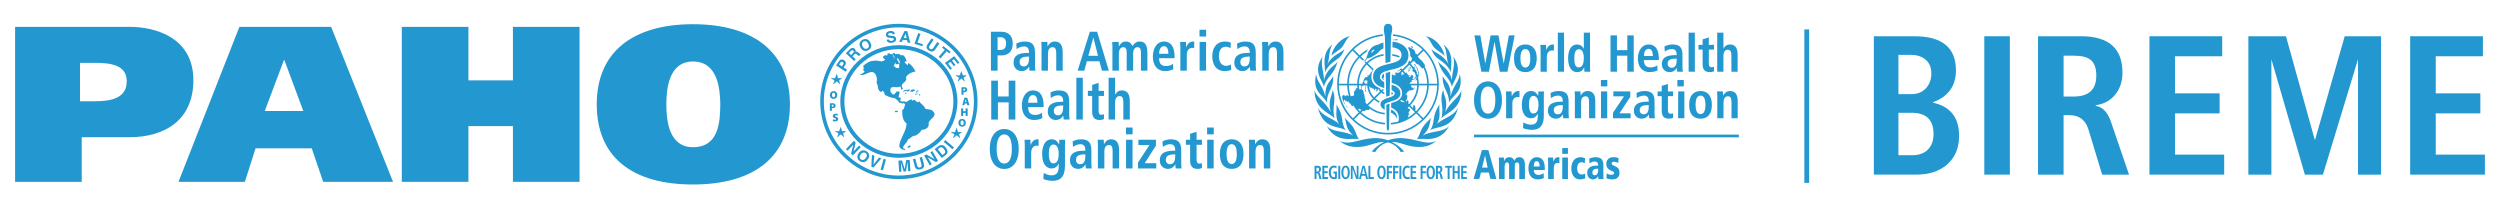 <?xml version="1.0" encoding="utf-8"?>
<!-- Generator: Adobe Illustrator 14.0.0, SVG Export Plug-In . SVG Version: 6.00 Build 43363)  -->
<!DOCTYPE svg PUBLIC "-//W3C//DTD SVG 1.1//EN" "http://www.w3.org/Graphics/SVG/1.1/DTD/svg11.dtd">
<svg version="1.1" id="Camada_1" xmlns="http://www.w3.org/2000/svg" xmlns:xlink="http://www.w3.org/1999/xlink" x="0px" y="0px"
	 width="540px" height="45px" viewBox="0 0 540 45" enable-background="new 0 0 540 45" xml:space="preserve">
<g>
	<g>
		<path fill="#2398D0" d="M404.752,37.72V7.829h8.738c5.994,0,8.994,2.455,8.994,7.367c0,3.368-1.658,5.667-4.971,6.893v0.086
			c3.77,0.829,5.654,3.211,5.654,7.151c0,2.685-0.9,4.784-2.697,6.297c-1.658,1.398-3.857,2.097-6.598,2.097H404.752z
			 M410.064,11.855v8.479h2.824c1.285,0,2.32-0.422,3.105-1.262c0.785-0.843,1.176-1.906,1.176-3.191s-0.404-2.277-1.219-2.977
			c-0.813-0.699-1.877-1.049-3.191-1.049H410.064z M410.064,24.359v9.166h3.021c1.418,0,2.533-0.407,3.342-1.22
			c0.811-0.815,1.215-1.936,1.215-3.363c0-3.056-1.576-4.583-4.727-4.583H410.064z"/>
		<rect x="428.607" y="7.829" fill="#2398D0" width="5.523" height="29.893"/>
		<path fill="#2398D0" d="M440.211,37.722V7.829h9.338c5.934,0,8.906,2.627,8.906,7.88c0,1.827-0.514,3.391-1.539,4.688
			c-1.031,1.301-2.445,2.078-4.242,2.334v0.13c1.486,0.229,2.584,1.385,3.299,3.468l3.895,11.393h-5.807l-2.945-9.721
			c-0.627-2.084-2.006-3.127-4.141-3.127h-1.238v12.848H440.211z M445.736,20.848h2.213c3.232,0,4.854-1.513,4.854-4.539
			c0-1.598-0.426-2.74-1.277-3.426c-0.738-0.571-1.932-0.856-3.576-0.856h-2.213V20.848z"/>
		<polygon fill="#2398D0" points="464.279,37.722 464.279,7.829 479.996,7.829 479.996,12.154 469.803,12.154 469.803,20.163 
			479.439,20.163 479.439,24.488 469.803,24.488 469.803,33.396 480.424,33.396 480.424,37.722 		"/>
		<polygon fill="#2398D0" points="509.332,37.722 509.332,12.798 501.75,37.722 497.854,37.722 490.619,12.798 490.619,37.722 
			485.648,37.722 485.648,7.829 493.768,7.829 499.979,30.146 500.074,30.139 506.455,7.829 514.299,7.829 514.299,37.722 		"/>
		<polygon fill="#2398D0" points="520.594,37.722 520.594,7.829 536.311,7.829 536.311,12.154 526.119,12.154 526.119,20.163 
			535.754,20.163 535.754,24.488 526.119,24.488 526.119,33.396 536.738,33.396 536.738,37.722 		"/>
	</g>
	<g>
		<path fill="#2398D0" d="M321.59,37.261h-1.697l-0.373,1.394h-1.225l1.801-6.235h1.391l1.736,6.235h-1.303 M320.781,33.618h-0.016
			l-0.643,2.59h1.215L320.781,33.618z"/>
		<path fill="#2398D0" d="M328.162,35.811c0-0.538-0.195-0.733-0.469-0.733c-0.361,0-0.5,0.304-0.5,0.652v2.947h-1.225v-2.866
			c0-0.591-0.223-0.733-0.426-0.733c-0.404,0-0.543,0.401-0.543,0.991v2.608h-1.223v-3.679c0-0.447-0.008-0.733-0.029-0.974h1.113
			c0.016,0.205,0.031,0.464,0.031,0.777h0.014c0.188-0.512,0.498-0.849,1.141-0.849c0.58,0,0.873,0.312,1.047,0.776
			c0.178-0.439,0.461-0.776,1.107-0.776c0.887,0,1.184,0.749,1.184,1.678v3.046h-1.223"/>
		<path fill="#2398D0" d="M333.676,36.722h-2.379c0,0.554,0.311,1.062,1.002,1.062c0.416,0,0.834-0.179,1.139-0.364l0.021,1.062
			c-0.395,0.171-0.859,0.27-1.277,0.27c-1.418,0-2.045-0.992-2.045-2.414c0-1.25,0.629-2.383,1.787-2.383
			c0.365,0,1.752,0,1.752,2.429 M332.559,35.954c0-0.59-0.129-1.144-0.635-1.144c-0.627,0-0.627,0.893-0.627,1.144H332.559z"/>
		<path fill="#2398D0" d="M334.396,34.998c0-0.447-0.01-0.733-0.031-0.975h1.115c0.008,0.277,0.021,0.563,0.029,0.84h0.018
			c0.246-0.498,0.418-0.91,1.121-0.91h0.18v1.303c-0.133-0.036-0.24-0.054-0.412-0.054c-0.711,0-0.797,0.716-0.797,1.394v2.081
			h-1.223"/>
		<path fill="#2398D0" d="M337.447,31.979h1.225v1.25h-1.225 M337.447,34.023h1.225v4.654h-1.225V34.023z"/>
		<path fill="#2398D0" d="M342.412,38.553c-0.359,0.107-0.721,0.197-1.107,0.197c-1.559,0-1.906-1.501-1.906-2.351
			c0-1.43,0.713-2.446,1.998-2.446c0.402,0,0.619,0.115,0.977,0.222l-0.061,1.064c-0.227-0.1-0.461-0.197-0.715-0.197
			c-0.93,0-0.93,1.18-0.93,1.357c0,0.982,0.527,1.295,0.992,1.295c0.256,0,0.488-0.106,0.713-0.204"/>
		<path fill="#2398D0" d="M343.277,34.247c0.318-0.116,0.861-0.296,1.301-0.296c1.418,0,1.744,0.681,1.744,1.716v1.697
			c0,0.688,0.008,1,0.031,1.313h-1.115l-0.031-0.645h-0.016c-0.055,0.286-0.527,0.716-1.107,0.716c-0.752,0-1.246-0.563-1.246-1.411
			c0-1.555,1.572-1.564,1.996-1.564h0.373c0-0.892-0.574-0.892-0.75-0.892c-0.313,0-0.645,0.079-1.125,0.41 M345.207,36.434
			c-0.488,0-1.254,0.036-1.254,0.815c0,0.606,0.426,0.606,0.525,0.606c0.109,0,0.729-0.018,0.729-1.152V36.434z"/>
		<path fill="#2398D0" d="M349.561,35.193c-0.33-0.151-0.629-0.25-0.984-0.25c-0.318,0-0.457,0.179-0.457,0.339
			c0,0.287,0.178,0.384,0.844,0.672c0.418,0.179,0.846,0.481,0.846,1.357c0,1.035-0.676,1.438-1.488,1.438
			c-0.354,0-0.898-0.046-1.322-0.227l0.029-1.087c0.295,0.206,0.666,0.319,1.008,0.319c0.572,0,0.609-0.231,0.609-0.436
			c0-0.205-0.316-0.296-0.844-0.546c-0.424-0.205-0.844-0.597-0.844-1.428c0-0.501,0.311-1.394,1.51-1.394
			c0.506,0,0.924,0.106,1.123,0.187"/>
		<line fill="#2398D0" x1="375.596" y1="29.369" x2="318.396" y2="29.369"/>
		<rect x="318.395" y="29.076" fill="#2398D0" width="57.201" height="0.585"/>
		<path fill="#2398D0" d="M283.941,35.811h0.713c0.41,0,0.688,0.229,0.688,0.752c0,0.372-0.189,0.62-0.445,0.67v0.01
			c0.084,0.019,0.18,0.068,0.25,0.332l0.303,1.087h-0.447l-0.229-0.926c-0.055-0.225-0.164-0.3-0.318-0.3h-0.096v1.226h-0.418
			 M284.529,37.052c0.227,0,0.375-0.143,0.375-0.432c0-0.326-0.137-0.408-0.375-0.408h-0.17v0.84H284.529z"/>
		<polyline fill="#2398D0" points="285.623,35.811 286.828,35.811 286.828,36.227 286.045,36.227 286.045,36.986 286.787,36.986 
			286.787,37.403 286.045,37.403 286.045,38.244 286.861,38.244 286.861,38.66 285.623,38.66 		"/>
		<path fill="#2398D0" d="M288.018,37.064h0.744v1.49c-0.119,0.078-0.324,0.147-0.621,0.147c-0.738,0-1.129-0.621-1.129-1.465
			c0-0.846,0.391-1.467,1.129-1.467c0.262,0,0.469,0.074,0.553,0.121l-0.02,0.472c-0.135-0.103-0.32-0.177-0.529-0.177
			c-0.447,0-0.688,0.458-0.688,1.051c0,0.64,0.234,1.048,0.666,1.048c0.098,0,0.188-0.023,0.242-0.054v-0.766h-0.348"/>
		<rect x="289.072" y="35.811" fill="#2398D0" width="0.422" height="2.85"/>
		<path fill="#2398D0" d="M290.641,35.771c0.477,0,0.914,0.44,0.914,1.467c0,1.023-0.438,1.465-0.914,1.465
			s-0.912-0.441-0.912-1.465C289.729,36.211,290.164,35.771,290.641,35.771 M290.641,38.303c0.268,0,0.48-0.283,0.48-1.065
			c0-0.785-0.213-1.068-0.48-1.068c-0.266,0-0.477,0.283-0.477,1.068C290.164,38.02,290.375,38.303,290.641,38.303"/>
		<polyline fill="#2398D0" points="291.783,35.811 292.283,35.811 293.047,38.049 293.053,38.049 293.053,35.811 293.436,35.811 
			293.436,38.66 292.93,38.66 292.172,36.439 292.164,36.439 292.164,38.66 291.783,38.66 		"/>
		<path fill="#2398D0" d="M294.9,37.975h-0.785l-0.164,0.687h-0.42l0.768-2.85h0.461l0.738,2.85h-0.434 M294.814,37.574l-0.289-1.33
			h-0.008l-0.313,1.33H294.814z"/>
		<polyline fill="#2398D0" points="295.578,35.811 296,35.811 296,38.244 296.754,38.244 296.754,38.66 295.578,38.66 		"/>
		<path fill="#2398D0" d="M298.408,35.771c0.473,0,0.912,0.44,0.912,1.467c0,1.023-0.439,1.465-0.912,1.465
			c-0.477,0-0.916-0.441-0.916-1.465C297.492,36.211,297.932,35.771,298.408,35.771 M298.408,38.303
			c0.266,0,0.479-0.283,0.479-1.065c0-0.785-0.213-1.068-0.479-1.068c-0.268,0-0.48,0.283-0.48,1.068
			C297.928,38.02,298.141,38.303,298.408,38.303"/>
		<polyline fill="#2398D0" points="299.551,35.811 300.713,35.811 300.713,36.227 299.973,36.227 299.973,37.003 300.68,37.003 
			300.68,37.421 299.973,37.421 299.973,38.66 299.551,38.66 		"/>
		<polyline fill="#2398D0" points="300.908,35.811 302.07,35.811 302.07,36.227 301.33,36.227 301.33,37.003 302.039,37.003 
			302.039,37.421 301.33,37.421 301.33,38.66 300.908,38.66 		"/>
		<rect x="302.27" y="35.811" fill="#2398D0" width="0.422" height="2.85"/>
		<path fill="#2398D0" d="M304.477,38.601c-0.086,0.056-0.289,0.102-0.496,0.102c-0.699,0-1.053-0.634-1.053-1.465
			c0-0.834,0.354-1.467,1.041-1.467c0.234,0,0.422,0.077,0.508,0.119l-0.021,0.469c-0.086-0.053-0.221-0.154-0.436-0.154
			c-0.35,0-0.645,0.291-0.645,1.033c0,0.737,0.295,1.031,0.645,1.031c0.203,0,0.338-0.061,0.436-0.146"/>
		<polyline fill="#2398D0" points="304.682,35.811 305.889,35.811 305.889,36.227 305.104,36.227 305.104,36.986 305.846,36.986 
			305.846,37.403 305.104,37.403 305.104,38.244 305.92,38.244 305.92,38.66 304.682,38.66 		"/>
		<polyline fill="#2398D0" points="306.852,35.811 308.014,35.811 308.014,36.227 307.273,36.227 307.273,37.003 307.98,37.003 
			307.98,37.421 307.273,37.421 307.273,38.66 306.852,38.66 		"/>
		<path fill="#2398D0" d="M309.031,35.771c0.477,0,0.916,0.44,0.916,1.467c0,1.023-0.439,1.465-0.916,1.465
			c-0.475,0-0.914-0.441-0.914-1.465C308.117,36.211,308.557,35.771,309.031,35.771 M309.031,38.303c0.266,0,0.48-0.283,0.48-1.065
			c0-0.785-0.215-1.068-0.48-1.068c-0.264,0-0.477,0.283-0.477,1.068C308.555,38.02,308.768,38.303,309.031,38.303"/>
		<path fill="#2398D0" d="M310.156,35.811h0.717c0.41,0,0.686,0.229,0.686,0.752c0,0.372-0.189,0.62-0.443,0.67v0.01
			c0.084,0.019,0.18,0.068,0.252,0.332l0.301,1.087h-0.447l-0.229-0.926c-0.055-0.225-0.164-0.3-0.32-0.3h-0.092v1.226h-0.424
			 M310.752,37.052c0.221,0,0.371-0.143,0.371-0.432c0-0.326-0.137-0.408-0.371-0.408h-0.172v0.84H310.752z"/>
		<polyline fill="#2398D0" points="312.691,36.227 312.176,36.227 312.176,35.811 313.619,35.811 313.619,36.227 313.113,36.227 
			313.113,38.661 312.691,38.661 		"/>
		<polyline fill="#2398D0" points="313.768,35.811 314.189,35.811 314.189,36.971 314.869,36.971 314.869,35.811 315.291,35.811 
			315.291,38.66 314.869,38.66 314.869,37.403 314.189,37.403 314.189,38.66 313.768,38.66 		"/>
		<polyline fill="#2398D0" points="315.613,35.811 316.82,35.811 316.82,36.227 316.037,36.227 316.037,36.986 316.779,36.986 
			316.779,37.403 316.037,37.403 316.037,38.244 316.852,38.244 316.852,38.66 315.613,38.66 		"/>
		<path fill="#2398D0" d="M309.742,10.218c0.611,0.716,1.67,1.137,2.291,1.854c-0.443-2.121-2.1-3.854-4.057-4.266
			C308.928,8.517,309.133,9.5,309.742,10.218 M286.205,15.594c1.354-2.901,3.367-2.287,4.215-5.053
			c-0.48,0.849-2.68,1.207-3.697,3.38c0.518-1.292,0.258-3.267,1.141-4.334C285.225,11.509,286.35,14.618,286.205,15.594
			 M288.648,22.551c0.242,1.132-0.465,2.762,0.662,4.319c-1.17-1.296-3.645-1.626-4.664-3.599c1.27,4.819,4.557,3.827,6.047,4.875
			C289.471,26.411,290.471,25.257,288.648,22.551 M288.27,25.578c-0.729-2.693,0.566-3.623-0.416-6.209
			c-0.104,1.455-1.086,2.167-0.42,4.828c-1.172-2.256-2.982-3.095-3.506-4.643C283.965,23.782,287.402,24.41,288.27,25.578
			 M293.551,30.095c-1.012-1.384-0.32-2.166-3.166-4.682c0.605,0.917-0.016,2.073,1.9,3.869c-1.877-1.094-4.465-0.626-5.713-2.088
			C288.715,31.247,292.482,29.59,293.551,30.095 M307.309,29.282c1.916-1.796,1.297-2.952,1.898-3.869
			c-2.844,2.516-2.152,3.298-3.164,4.682c1.068-0.505,4.834,1.152,6.979-2.9C311.773,28.656,309.186,28.188,307.309,29.282
			 M310.283,26.87c1.129-1.558,0.418-3.188,0.66-4.319c-1.82,2.706-0.818,3.86-2.041,5.596c1.484-1.048,4.777-0.056,6.043-4.875
			C313.93,25.244,311.455,25.574,310.283,26.87 M305.74,30.286c-1.109-0.294-2.256-0.439-3.107-0.459
			c-1.063-0.026-2.014,0.172-2.838,0.473c-0.82-0.301-1.77-0.499-2.832-0.473c-0.855,0.02-1.998,0.165-3.109,0.459
			c-1.707,0.45-3.191,0.799-4.477,0.153c1.234,1.085,2.676,1.471,4.76,1.249c1.732-0.185,3.131-1.041,4.766-1.029
			c0.018,0,0.043,0.002,0.063,0.002c-1.721,0.858-2.695,2.07-2.695,2.07l0.791,0.104c0,0,0.828-1.648,2.734-2.076
			c1.91,0.428,2.738,2.076,2.738,2.076l0.789-0.104c0,0-0.971-1.212-2.693-2.07c0.021,0,0.039-0.002,0.064-0.002
			c1.633-0.012,3.031,0.845,4.768,1.029c2.08,0.222,3.523-0.164,4.754-1.249C308.928,31.085,307.449,30.736,305.74,30.286
			 M287.971,16.448c-0.705,1.338-1.803,1.646-1.688,4.408c-0.59-2.455-2-3.367-1.984-4.937c-0.984,4.091,1.645,4.577,2.318,6.292
			C286.516,19.756,288.102,19.26,287.971,16.448 M288.953,13.289c-0.242,0.342-0.418,0.485-1.072,1.017
			c-0.893,0.729-1.605,1.684-1.904,3.078c0.068-1.501-0.869-3.655-0.248-5.227c-2.414,3.368,0.139,5.388,0.229,6.607
			C286.584,16.415,288.018,16.397,288.953,13.289 M313.617,17.384c-0.303-1.395-1.012-2.349-1.906-3.078
			c-0.652-0.531-0.826-0.675-1.074-1.017c0.936,3.108,2.375,3.126,2.998,5.476c0.092-1.22,2.643-3.239,0.23-6.607
			C314.486,13.729,313.551,15.883,313.617,17.384 M315.664,19.555c-0.523,1.548-2.332,2.387-3.5,4.643
			c0.66-2.661-0.32-3.373-0.424-4.828c-0.982,2.586,0.311,3.516-0.418,6.209C312.191,24.41,315.629,23.782,315.664,19.555
			 M311.625,16.448c-0.135,2.812,1.451,3.308,1.352,5.764c0.676-1.715,3.301-2.201,2.318-6.292c0.018,1.569-1.395,2.481-1.984,4.937
			C313.424,18.094,312.33,17.786,311.625,16.448 M289.852,10.218c0.605-0.718,0.811-1.701,1.768-2.411
			c-1.959,0.412-3.615,2.145-4.061,4.266C288.184,11.354,289.242,10.934,289.852,10.218 M309.172,10.541
			c0.854,2.766,2.865,2.151,4.211,5.053c-0.139-0.976,0.98-4.085-1.65-6.007c0.881,1.067,0.617,3.042,1.139,4.334
			C311.852,11.748,309.652,11.39,309.172,10.541 M302.338,12.112c-0.508-0.207-1.047-0.354-1.604-0.434
			c-0.004,0.117-0.006,0.238-0.01,0.355c0.516,0.075,1.014,0.212,1.48,0.402C302.266,12.34,302.313,12.231,302.338,12.112
			 M301.93,8.69l0.107-0.096l-0.205-0.086l-0.541-0.012l-0.139,0.098l-0.316-0.026l-0.002,0.076
			c0.201,0.013,0.396,0.031,0.553,0.058l0.262-0.024L301.93,8.69z M300.893,20.163c0-0.09-0.123-0.18-0.301-0.263l-0.033-0.001
			c-0.002,0.074-0.008,0.435-0.012,0.61C300.768,20.409,300.893,20.305,300.893,20.163 M294.656,13.401
			c0.014-0.073,0.027-0.13,0.047-0.195c-0.068,0.017-0.145,0.024-0.221,0.022L294.656,13.401z M299.807,29.054
			c6.055,0,10.982-4.869,10.982-10.855c0-5.612-4.336-10.245-9.869-10.799c-0.006,0.021-0.008,0.043-0.012,0.063
			c-0.021,0.106-0.041,0.201-0.057,0.285c2.477,0.239,4.709,1.325,6.393,2.958l-1.213,1.198l0.047-0.21l-0.158-0.071l-0.221-0.012
			l0.051-0.138l-0.146-0.49l-0.305-0.327l-0.945-0.495l-0.08,0.086l-0.172,0.05c0.322,0.475,0.502,1.021,0.502,1.573
			c0,0.073-0.004,0.144-0.006,0.214l0.465,0.583l-0.217,0.051l0.143,0.217l-0.412,0.409l-0.168-0.313
			c-0.078,0.219-0.184,0.422-0.313,0.611c0.031,0.027,0.064,0.055,0.092,0.085l-1.271,1.259c-0.078-0.071-0.162-0.142-0.24-0.209
			c-0.127,0.056-0.248,0.108-0.377,0.157c0.039,0.026,0.072,0.054,0.105,0.083l-0.061,0.065l-0.146,0.081l-0.059,0.147l-0.094-0.092
			l-0.27,0.09l0.072,0.116l0.189-0.05l0.121,0.01l0.008-0.064l0.096-0.047l0.027-0.055l0.166-0.046l0.129-0.005
			c0.029,0.021,0.055,0.045,0.078,0.067l-0.506,0.5l-0.037-0.054l-0.527,0.089l-0.121,0.115l-0.113,0.014l0.328-0.312l-0.117-0.058
			l-0.309,0.405l0.092-0.009l-0.008,0.148l0.113,0.042l0.021,0.161l-0.186-0.037l-0.191,0.036l-0.461-0.237
			c0,0-0.025,1.233-0.041,1.852c1.098,0.365,2.26,0.891,2.26,2.272c0,0.605-0.264,1.096-0.787,1.458l0.004,0.002
			c-0.008,0.006-0.018,0.012-0.025,0.016l-0.004-0.001c-0.01,0.008-0.021,0.015-0.033,0.023c-0.443,0.29-1.012,0.443-1.506,0.598
			c-0.006,0-0.018,0.966-0.018,0.966c0.789,0.387,1.742,0.95,1.652,2.557c-0.01,0.395-0.166,0.503-0.299,0.539v0.001
			c-0.459,0.111-0.936,0.188-1.42,0.222c-0.004,0.124-0.004,0.243-0.006,0.354c2.113-0.144,4.027-1.028,5.473-2.391l1.277,1.261
			c-1.912,1.814-4.506,2.934-7.361,2.934c-2.836,0-5.418-1.105-7.328-2.905l1.281-1.26c1.43,1.336,3.313,2.205,5.393,2.357
			c-0.002-0.108-0.004-0.227-0.004-0.354c-1.982-0.152-3.775-0.982-5.139-2.254l0.34-0.337l0.465,0.054l0.248-0.266l0.654,0.023
			l0.098-0.224l-0.025-0.095c0.943,0.708,2.086,1.175,3.324,1.301c-0.002-0.136-0.004-0.255-0.006-0.353
			c-1.371-0.151-2.607-0.737-3.57-1.615l1.277-1.262c0.309,0.273,0.658,0.505,1.033,0.686c0.031-0.119,0.072-0.231,0.131-0.331
			c-0.334-0.16-0.639-0.364-0.912-0.604l1.279-1.264c0.203,0.161,0.436,0.287,0.682,0.375c-0.002-0.125-0.004-0.257-0.006-0.382
			c-0.15-0.063-0.293-0.146-0.422-0.244l0.359-0.358c-0.127-0.037-0.252-0.077-0.385-0.12l-0.238,0.238
			c-0.121-0.134-0.225-0.283-0.305-0.447c-0.221-0.097-0.434-0.207-0.631-0.336c-0.789-0.511-1.186-1.231-1.186-2.143
			c0-0.694,0.197-1.221,0.516-1.63l-1.271-1.259c0.918-0.865,2.094-1.462,3.404-1.656c-0.002-0.123-0.004-0.241-0.006-0.355
			c-1.404,0.199-2.67,0.835-3.65,1.764l-0.217-0.213c-0.045,0.084-0.105,0.192-0.17,0.328l0.135,0.133
			c-1.096,1.155-1.775,2.698-1.803,4.393h-1.805c0.027-2.188,0.908-4.177,2.332-5.651l0.574,0.565c0.025,0,0.053,0,0.078-0.002
			c0.102-0.008,0.217-0.039,0.328-0.094l-0.729-0.721c0.385-0.367,0.807-0.7,1.256-0.991c0.037-0.121,0.07-0.226,0.088-0.263
			c0.021-0.045,0.137-0.194,0.275-0.366c-0.684,0.375-1.314,0.836-1.871,1.371l-1.275-1.26c1.672-1.61,3.875-2.681,6.326-2.926
			c-0.012-0.043-0.016-0.077-0.016-0.077c-0.018-0.083-0.035-0.175-0.053-0.27c-5.521,0.567-9.834,5.191-9.834,10.794
			C288.828,24.185,293.756,29.054,299.807,29.054 M302.178,21.555v-0.01l0.004,0.009C302.182,21.554,302.18,21.555,302.178,21.555
			 M307.496,10.956c1.795,1.86,2.906,4.37,2.934,7.132h-1.803c-0.018-1.367-0.355-2.658-0.941-3.808l0.018-0.031l0.123,0.064
			l0.029-0.095l-0.326-0.558l-0.381-0.523l-0.445-0.37c-0.154-0.189-0.318-0.374-0.482-0.551L307.496,10.956z M305.195,13.242
			l0.436,0.02l0.104,0.122l-0.053,0.183l0.602,0.371l0.117-0.017l0.773,0.871l0.313-0.108c0.49,1.037,0.768,2.19,0.785,3.404h-1.809
			c-0.008-0.465-0.063-0.919-0.164-1.356l0.08-0.11l0.111-0.558l-0.08-0.603l-0.221-0.688l-0.506-0.729l0.125,0.063l0.061-0.062
			l-0.402-0.271l-0.027,0.09l0.404,0.571l0.23,0.468l0.162,0.463l0.049,0.313l0.086,0.523l-0.15,0.011c0,0-0.176-0.321-0.229-0.453
			l0.082-0.119l-0.156-0.219v-0.217l-0.109-0.138l-0.137,0.017c-0.049-0.09-0.1-0.18-0.154-0.268l0.096,0.05l0.029-0.025
			l-0.053-0.111l0.115-0.066l-0.053-0.064l-0.174,0.064l0.064-0.271l-0.104-0.059l-0.092,0.216
			c-0.197-0.291-0.418-0.568-0.656-0.824L305.195,13.242z M304.836,17.423l0.322-0.174l0.33-0.052l0.074-0.158l0.184-0.11
			l0.07-0.151l0.059-0.263c0.023,0.093,0.053,0.187,0.074,0.282l-0.178,0.515l-0.006,0.173l0.256-0.335
			c0.051,0.307,0.08,0.62,0.088,0.938h-1.582l-0.035-0.135l0.18-0.146l0.037-0.087l0.084-0.059l0.211-0.021l0.021-0.096
			L304.836,17.423z M302.67,16.196l0.16-0.037l-0.006-0.038l-0.162-0.105l0.053-0.337l0.195-0.19
			c0.121,0.135,0.232,0.278,0.336,0.429l-0.066,0.208L303,16l-0.133,0.036l0.064,0.123h0.066l-0.07,0.182l-0.053-0.071
			L302.67,16.196z M303.361,22.121l-0.391-0.11l-0.115,0.043l-0.223-0.167l-0.207-0.074c0.102-0.073,0.201-0.147,0.297-0.229
			l0.32,0.224l0.246,0.128l0.123,0.119L303.361,22.121z M303.162,15.239l1.277-1.263c0.299,0.32,0.561,0.672,0.791,1.048
			l-0.162,0.044l0.01,0.281l0.477,0.298c0.119,0.259,0.217,0.524,0.303,0.799l-0.086,0.122l-0.172,0.106l-0.045,0.263l-0.115,0.065
			l-0.102,0.113l-0.1-0.035l-0.176-0.007l0.104-0.139l0.072-0.354l0.117-0.071l-0.344-0.328l-0.258,0.088l-0.057,0.24l-0.166,0.173
			l-0.166-0.138l-0.059-0.147l0.096-0.058l0.055,0.096l0.074-0.027l-0.033-0.163l-0.109-0.005l-0.008,0.065l-0.072,0.016l-0.4-0.459
			l-0.133-0.101l0.053-0.056l0.119-0.042l-0.111-0.042c0,0-0.139,0.03-0.154,0.03l0.078,0.1l-0.203-0.005
			C303.439,15.566,303.305,15.398,303.162,15.239 M303.813,21.954l-0.172-0.172l0.131-0.171l0.168-0.334l-0.066-0.095l0.113-0.249
			l-0.016-0.224l-0.066-0.231l-0.156-0.056l-0.057,0.132l-0.096-0.025c0.133-0.214,0.279-0.415,0.377-0.65l0.164-0.07l0.088-0.121
			l0.047,0.052l0.109-0.132l-0.09-0.109l0.08-0.021l0.148,0.059l0.279,0.007l0.17-0.088l0.439-0.115l-0.082-0.146l-0.029-0.174
			l0.236,0.104l0.088-0.053l-0.045-0.182l-0.289,0.108l-0.318-0.066l-0.244-0.489h1.381c-0.063,1.569-0.713,2.992-1.742,4.056
			l-0.189-0.187l0.08-0.251l-0.145-0.551L303.813,21.954z M304.057,25.434l0.168-0.36l-0.064-0.16l0.248-0.217v-0.131l-0.213-0.132
			l0.176-0.347l0.266-0.343l-0.266-0.282h-0.197l-0.123-0.196c0.105-0.088,0.209-0.177,0.313-0.27l1.275,1.261
			C305.158,24.707,304.631,25.103,304.057,25.434 M305.646,23.767l0.141-0.155l-0.133-0.688l-0.092-0.038l0.055-0.116l-0.299-0.095
			l-0.059,0.249l-0.029,0.312l-0.066,0.057l-0.549-0.544c1.094-1.127,1.785-2.639,1.846-4.306h1.805
			c-0.061,2.159-0.953,4.115-2.375,5.567L305.646,23.767z M306.143,24.257c1.484-1.515,2.418-3.56,2.482-5.815h1.803
			c-0.063,2.748-1.199,5.237-3.01,7.077L306.143,24.257z M295.281,22.528c-0.129-0.132-0.254-0.272-0.369-0.417l0.053-0.45
			l-0.189-0.434l-0.047-0.678l-0.213-0.411l0.045-0.257l-0.26-0.486l-0.225-0.111l0.094-0.26l-0.098-0.207l0.096-0.234h0.246
			l0.086-0.142h0.42l0.066,0.122l-0.078,0.424l-0.053,0.074l0.162,0.34l-0.105,0.058l-0.072-0.092l-0.031,0.034l0.07,0.204
			l0.127,0.235l0.055-0.006l0.035-0.213l-0.057-0.076l-0.012-0.145l-0.016-0.296l0.088-0.523l-0.084-0.141h0.301
			c0.059,1.094,0.521,2.082,1.24,2.827L295.281,22.528z M294.092,19.042l-0.172,0.265h-0.295l-0.021-0.018
			c-0.051-0.276-0.084-0.558-0.09-0.848h0.541l-0.127,0.43L294.092,19.042z M294.684,17.818l0.033-0.356l0.213-0.123l0.383,0.068
			l0.057,0.068c-0.035,0.2-0.053,0.403-0.057,0.612h-0.434L294.684,17.818z M296.516,19.15l0.088-0.045l0.238,0.176l-0.104,0.082
			l0.268,0.176l-0.018-0.187l0.141-0.233l0.148,0.155l0.15,0.216l-0.273,0.061l0.123,0.244l0.193-0.101l-0.025-0.078l0.143-0.095
			l0.082-0.388c0.104,0.229,0.242,0.441,0.416,0.625l-1.277,1.26c-0.605-0.631-1.016-1.453-1.115-2.366l0.262,0.274l0.242-0.004
			L296.516,19.15z M295.207,13.946l1.275,1.261c-0.266,0.289-0.492,0.612-0.676,0.963l-0.09-0.005l-0.18,0.057l-0.061-0.007
			l-0.193,0.177l0.246-0.041l0.215-0.053c-0.016,0.028-0.027,0.053-0.037,0.082l-0.191,0.116h-0.09l-0.281,0.212l-0.27-0.025
			l-0.393,0.725l0.078,0.144l-0.215,0.234l-0.031,0.303h-0.805C293.535,16.489,294.178,15.035,295.207,13.946 M293.559,23.46
			l0.406,0.233l0.084,0.055l-0.293,0.291c-0.139-0.139-0.27-0.285-0.398-0.433L293.559,23.46z M293.156,18.441
			c0.006,0.173,0.018,0.345,0.041,0.516l-0.223,0.05l-0.045,0.222l-0.459,0.576l0.012,0.797l-0.473,0.154l-0.26,0.003
			c-0.238-0.734-0.377-1.513-0.4-2.317H293.156z M291.373,20.748l-0.107-0.021l-0.102-0.111l-0.504-0.042l0.158,0.211l-0.471-0.089
			l0.125-0.11l-0.117-0.111l-0.336,0.145l-0.123,0.222l0.049,0.508l0.387,0.922l0.188,0.288l0.105,0.039l-0.293-0.553l-0.063-0.28
			l0.064-0.07l-0.039-0.153l0.178,0.022l0.27,0.407l0.07,0.026l-0.012-0.296l0.111,0.063l0.025,0.161L291.223,22l0.121-0.084
			l0.041,0.027l-0.004,0.218l0.125,0.153l0.154,0.034l0.332,0.56l0.203,0.056l0.066-0.263c0.352,0.576,0.768,1.109,1.242,1.588
			l-1.273,1.26c-1.828-1.843-2.98-4.343-3.043-7.107h1.805C291.014,19.242,291.146,20.014,291.373,20.748 M292.15,10.925
			l1.275,1.261c-1.482,1.541-2.41,3.617-2.436,5.902h-1.803C289.215,15.312,290.34,12.79,292.15,10.925 M305.213,10.275
			l-0.109-0.174l-0.234-0.117l-0.186,0.139l0.236,0.123l0.262,0.188L305.213,10.275z M304.119,15.308l0.008,0.14l0.314-0.094
			l0.094-0.189l-0.217-0.279l0.113-0.17l0.295,0.205l0.053-0.042l-0.059-0.041l-0.066-0.125l0.121-0.067l-0.119-0.152l-0.271,0.138
			l-0.098,0.163l-0.053,0.149l0.121,0.199l-0.043,0.093L304.119,15.308z M291.074,23.31l0.021-0.083l-0.162-0.347l-0.193-0.072
			L291.074,23.31z M298.451,16.604c0,0.301,0.186,0.51,0.52,0.693c0,0-0.002-0.05-0.004-0.134l-0.209-0.208l0.111-0.201l0.09-0.025
			c-0.006-0.348-0.014-0.738-0.014-0.793l-0.018,0.002C298.621,16.105,298.451,16.313,298.451,16.604"/>
		<path fill="#2398D0" d="M300.467,24.336c0.568,0.281,1.09,0.674,1.307,1.415c0.096-1.228-0.6-1.762-1.293-2.119
			C300.482,23.633,300.467,24.336,300.467,24.336"/>
		<path fill="#2398D0" d="M304.23,11.869c0-1.115-0.818-2.354-2.828-2.79c-0.148-0.032-0.373-0.056-0.611-0.07
			c-0.004,0.169-0.014,0.553-0.014,0.553c-0.004,0.122-0.01,0.567-0.016,0.664c0.188,0.017,0.326,0.039,0.389,0.055
			c1.164,0.274,1.582,0.936,1.582,1.589c0,1.06-0.918,1.459-2.043,1.762c-0.121,0.033-0.246,0.063-0.373,0.096
			c-0.34,0.084-0.693,0.165-1.041,0.256c-0.123,0.035-0.248,0.07-0.367,0.106c-1.25,0.377-2.324,0.971-2.324,2.495
			c0,1.51,1.225,2.076,2.42,2.439c-0.008-0.435-0.018-0.873-0.023-1.31c-0.529-0.245-0.9-0.564-0.9-1.109
			c0-0.528,0.338-0.848,0.855-1.079c0.115-0.051,0.238-0.101,0.369-0.143c0.299-0.101,0.635-0.186,0.984-0.27
			c0.121-0.029,0.244-0.058,0.371-0.088C302.344,14.621,304.23,14.101,304.23,11.869"/>
		<path fill="#2398D0" d="M298.186,22.521c0.002,0.61,0.455,0.943,0.908,1.194c0-0.103-0.018-1.047-0.02-1.063
			c0.01-0.188,0.195-0.301,0.344-0.37c0.219-0.103,0.439-0.176,0.721-0.273c0.137-0.046,0.252-0.091,0.381-0.129
			c0.914-0.273,1.969-0.618,1.969-1.716c0-1.101-0.908-1.55-1.895-1.889c-0.008,0.35-0.021,0.859-0.023,1.215
			c0.416,0.163,0.695,0.359,0.695,0.674c0,0.391-0.426,0.618-0.73,0.733c-0.123,0.047-0.313,0.11-0.365,0.126
			c-0.242,0.076-0.504,0.162-0.75,0.25c-0.129,0.048-0.254,0.101-0.369,0.158C298.623,21.649,298.178,21.966,298.186,22.521"/>
		<path fill="#2398D0" d="M298.801,9.183c-0.607,0.173-0.967,0.397-1.1,0.443c-0.395,0.129-0.949,0.15-1.521,0.769
			c-0.102,0.108-0.35,0.42-0.525,0.671c-0.174,0.246-0.18,0.643-0.309,0.854c-0.184,0.309-0.139,0.485-0.139,0.485v0.01
			c-0.002,0.036-0.037,0.2-0.207,0.386c-0.193,0.21-0.445,0.326-0.742,0.279c0.258,0.127,0.619-0.052,0.619-0.052
			s-0.066,0.195-0.139,0.513c0.295-0.656,0.564-0.896,0.646-0.963c0.129,0.031,0.387,0.018,0.869-0.257
			c0.551-0.312,1.375-0.818,1.604-1.139c0.252-0.346,0.598-0.574,0.973-0.723C298.82,9.977,298.809,9.546,298.801,9.183
			 M296.41,11.322l-0.283,0.06l0.418-0.638l0.398,0.013L296.41,11.322z"/>
		<path fill="#2398D0" d="M299.934,22.447c-0.053,0.017-0.195,0.076-0.279,0.104c-0.09,0.035-0.205,0.08-0.205,0.113
			c0,0.01,0.084,4.729,0.084,4.833c0,0.973,0.502,0.979,0.502,0c0-0.068,0.102-5.117,0.102-5.117S300.016,22.415,299.934,22.447"/>
		<path fill="#2398D0" d="M299.416,20.888c0.152-0.053,0.309-0.1,0.455-0.145c0.105-0.033,0.209-0.063,0.303-0.094
			c0.004-0.297,0.09-4.407,0.107-5.155c-0.375,0.092-0.701,0.18-0.967,0.275C299.324,16.33,299.402,20.438,299.416,20.888"/>
		<path fill="#2398D0" d="M299.83,5.148c-1.406,0-0.809,2.063-0.697,2.735c0.004,0.031,0.115,4.661,0.137,5.723
			c0.213-0.056,0.426-0.105,0.631-0.155c0.146-0.036,0.291-0.072,0.424-0.105c0.02-1.022,0.127-5.443,0.129-5.469
			C300.539,7.156,301.275,5.148,299.83,5.148"/>
		<polyline fill="#2398D0" points="322.828,9.057 322.807,9.057 321.613,15.489 319.979,15.489 318.453,7.639 319.752,7.639 
			320.813,13.69 320.832,13.69 321.971,7.639 323.662,7.639 324.789,13.69 324.811,13.69 325.916,7.639 327.17,7.639 
			325.611,15.489 323.957,15.489 		"/>
		<path fill="#2398D0" d="M329.48,9.606c1.139,0,2.451,0.619,2.451,2.981c0,2.429-1.313,2.991-2.451,2.991
			c-1.135,0-2.457-0.563-2.457-2.991C327.023,10.226,328.346,9.606,329.48,9.606 M329.48,14.589c0.869,0,1.064-1.035,1.064-2.001
			c0-0.968-0.195-1.99-1.064-1.99c-0.863,0-1.07,1.022-1.07,1.99C328.41,13.554,328.617,14.589,329.48,14.589"/>
		<path fill="#2398D0" d="M332.764,10.651c0-0.358-0.012-0.695-0.043-0.955h1.213c0.012,0.35,0.043,0.709,0.043,1.059h0.025
			c0.162-0.451,0.584-1.148,1.418-1.148c0.084,0,0.15,0.023,0.227,0.034v1.306c-0.117-0.035-0.238-0.058-0.381-0.058
			c-0.553,0-1.158,0.349-1.158,1.429v3.173h-1.344"/>
		<rect x="336.492" y="7.054" fill="#2398D0" width="1.342" height="8.436"/>
		<path fill="#2398D0" d="M343.443,7.054v7.445c0,0.417,0.012,0.776,0.045,0.99h-1.258c-0.023-0.168-0.043-0.507-0.043-0.899h-0.033
			c-0.219,0.495-0.617,0.989-1.484,0.989c-1.389,0-1.961-1.372-1.961-2.979c0-1.89,0.727-2.992,1.93-2.992
			c0.799,0,1.246,0.472,1.439,0.922h0.025V7.054 M341.039,14.556c0.789,0,1.064-0.889,1.064-1.979c0-1.125-0.309-1.945-1.045-1.945
			c-0.746,0-1.006,0.753-1.006,1.912C340.053,13.881,340.258,14.556,341.039,14.556"/>
		<polyline fill="#2398D0" points="347.871,7.639 349.258,7.639 349.258,10.834 351.5,10.834 351.5,7.639 352.887,7.639 
			352.887,15.489 351.5,15.489 351.5,12.026 349.258,12.026 349.258,15.489 347.871,15.489 		"/>
		<path fill="#2398D0" d="M358.033,15.208c-0.279,0.124-0.865,0.369-1.668,0.369c-1.801,0-2.58-1.338-2.58-2.899
			c0-1.732,0.879-3.071,2.299-3.071c1.201,0,2.232,0.73,2.232,3.093v0.271h-3.23c0,0.99,0.381,1.586,1.422,1.586
			c0.822,0,1.213-0.259,1.461-0.45 M357.016,12.093c0-1.023-0.328-1.542-0.932-1.542c-0.703,0-0.998,0.775-0.998,1.542H357.016z"/>
		<path fill="#2398D0" d="M359.52,10.034c0.381-0.179,0.91-0.428,1.766-0.428c1.73,0,2.133,0.877,2.133,2.329v2.53
			c0,0.416,0.045,0.799,0.078,1.023h-1.213c-0.068-0.225-0.078-0.507-0.078-0.787h-0.02c-0.338,0.472-0.762,0.877-1.563,0.877
			c-0.867,0-1.67-0.618-1.67-1.696c0-1.577,1.238-1.969,2.939-1.969h0.268v-0.215c0-0.574-0.268-1.102-1.037-1.102
			c-0.674,0-1.271,0.337-1.527,0.562 M362.16,12.655h-0.119c-1.148,0-1.828,0.247-1.828,1.089c0,0.531,0.334,0.89,0.855,0.89
			c0.801,0,1.092-0.618,1.092-1.652V12.655z"/>
		<rect x="364.742" y="7.054" fill="#2398D0" width="1.344" height="8.436"/>
		<path fill="#2398D0" d="M367.764,8.505l1.342-0.428v1.619h1.117v1.024h-1.117v3.002c0,0.619,0.219,0.8,0.607,0.8
			c0.238,0,0.41-0.067,0.51-0.124v0.989c-0.205,0.103-0.496,0.191-0.898,0.191c-0.998,0-1.561-0.473-1.561-1.687v-3.172h-0.887
			V9.696h0.887"/>
		<path fill="#2398D0" d="M370.918,7.056h1.342v3.384h0.035c0.238-0.36,0.551-0.833,1.385-0.833c1.266,0,1.646,0.979,1.646,2.148
			v3.734h-1.344v-3.475c0-0.89-0.217-1.26-0.768-1.26c-0.707,0-0.955,0.617-0.955,1.36v3.374h-1.342"/>
		<path fill="#2398D0" d="M321.408,17.579c1.574,0,3.012,1.215,3.012,4.038c0,2.822-1.438,4.035-3.012,4.035
			c-1.57,0-3.014-1.213-3.014-4.035C318.395,18.794,319.838,17.579,321.408,17.579 M321.408,24.551c0.881,0,1.582-0.775,1.582-2.934
			c0-2.16-0.701-2.937-1.582-2.937c-0.877,0-1.584,0.776-1.584,2.937C319.824,23.775,320.531,24.551,321.408,24.551"/>
		<path fill="#2398D0" d="M325.324,20.704c0-0.36-0.01-0.695-0.043-0.956h1.213c0.012,0.351,0.045,0.709,0.045,1.057h0.023
			c0.162-0.448,0.586-1.146,1.418-1.146c0.086,0,0.15,0.021,0.227,0.033v1.306c-0.117-0.034-0.236-0.056-0.379-0.056
			c-0.553,0-1.162,0.348-1.162,1.426v3.174h-1.342"/>
		<path fill="#2398D0" d="M329.041,26.442c0.316,0.18,0.943,0.492,1.648,0.492c1.266,0,1.475-0.908,1.475-1.82v-0.551h-0.021
			c-0.219,0.45-0.598,0.979-1.475,0.979c-0.781,0-1.953-0.54-1.953-2.882c0-1.596,0.555-3.002,2.016-3.002
			c0.814,0,1.193,0.485,1.475,0.991h0.045c0-0.306,0.031-0.596,0.043-0.899h1.213c-0.021,0.304-0.043,0.606-0.043,0.909v4.275
			c0,1.809-0.531,3.103-2.58,3.103c-0.889,0-1.592-0.234-1.918-0.36 M331.131,24.518c0.846,0,1.18-0.63,1.18-1.945
			c0-1.213-0.443-1.869-1.08-1.855c-0.709,0.01-0.979,0.685-0.979,1.867C330.252,23.942,330.676,24.518,331.131,24.518"/>
		<path fill="#2398D0" d="M334.916,20.087c0.379-0.181,0.91-0.428,1.768-0.428c1.73,0,2.133,0.878,2.133,2.328v2.53
			c0,0.416,0.045,0.798,0.078,1.024h-1.217c-0.064-0.227-0.074-0.507-0.074-0.789h-0.023c-0.336,0.474-0.756,0.878-1.559,0.878
			c-0.867,0-1.67-0.617-1.67-1.697c0-1.574,1.236-1.97,2.939-1.97h0.27v-0.213c0-0.573-0.27-1.102-1.039-1.102
			c-0.674,0-1.271,0.337-1.529,0.563 M337.561,22.707h-0.119c-1.15,0-1.832,0.247-1.832,1.091c0,0.53,0.336,0.888,0.854,0.888
			c0.803,0,1.098-0.617,1.098-1.651V22.707z"/>
		<path fill="#2398D0" d="M340.172,20.704c0-0.36-0.014-0.695-0.047-0.956h1.258c0.014,0.294,0.045,0.596,0.045,0.889h0.029h-0.008
			c0.195-0.348,0.578-0.978,1.486-0.978c1.264,0,1.645,0.978,1.645,2.147v3.735h-1.344v-3.477c0-0.888-0.215-1.261-0.768-1.261
			c-0.707,0-0.957,0.619-0.957,1.363v3.374h-1.34"/>
		<path fill="#2398D0" d="M345.793,17.286h1.385v1.373h-1.385 M345.813,19.748h1.344v5.794h-1.344V19.748z"/>
		<polyline fill="#2398D0" points="348.408,24.338 350.793,20.805 348.486,20.805 348.486,19.748 352.137,19.748 352.137,20.942 
			349.793,24.483 352.211,24.483 352.211,25.541 348.408,25.541 		"/>
		<path fill="#2398D0" d="M353.484,20.087c0.375-0.181,0.908-0.428,1.766-0.428c1.73,0,2.133,0.878,2.133,2.328v2.53
			c0,0.416,0.043,0.798,0.076,1.024h-1.211c-0.07-0.227-0.076-0.507-0.076-0.789h-0.023c-0.336,0.474-0.76,0.878-1.561,0.878
			c-0.865,0-1.668-0.617-1.668-1.697c0-1.574,1.234-1.97,2.936-1.97h0.271v-0.213c0-0.573-0.271-1.102-1.039-1.102
			c-0.674,0-1.27,0.337-1.531,0.563 M356.127,22.707h-0.121c-1.148,0-1.83,0.247-1.83,1.091c0,0.53,0.336,0.888,0.854,0.888
			c0.805,0,1.098-0.617,1.098-1.651V22.707z"/>
		<path fill="#2398D0" d="M358.93,18.557l1.342-0.427v1.62h1.113v1.022h-1.113v3.003c0,0.619,0.217,0.797,0.609,0.797
			c0.238,0,0.408-0.065,0.504-0.121v0.988c-0.201,0.103-0.494,0.191-0.896,0.191c-0.996,0-1.559-0.472-1.559-1.688v-3.171h-0.891
			V19.75h0.891"/>
		<path fill="#2398D0" d="M362.311,17.286h1.387v1.373h-1.387 M362.482,19.748h1.342v5.794h-1.342V19.748z"/>
		<path fill="#2398D0" d="M367.314,19.659c1.135,0,2.449,0.62,2.449,2.979c0,2.431-1.314,2.992-2.449,2.992
			c-1.137,0-2.461-0.562-2.461-2.992C364.854,20.279,366.178,19.659,367.314,19.659 M367.314,24.642
			c0.865,0,1.063-1.034,1.063-2.003c0-0.966-0.197-1.989-1.063-1.989s-1.072,1.023-1.072,1.989
			C366.242,23.607,366.449,24.642,367.314,24.642"/>
		<path fill="#2398D0" d="M370.934,20.704c0-0.36-0.014-0.695-0.045-0.956h1.256c0.014,0.294,0.047,0.596,0.047,0.889h0.031h-0.012
			c0.197-0.348,0.576-0.978,1.486-0.978c1.266,0,1.646,0.978,1.646,2.147v3.735h-1.34v-3.477c0-0.888-0.221-1.261-0.773-1.261
			c-0.705,0-0.953,0.619-0.953,1.363v3.374h-1.344"/>
		<path fill="#2398D0" d="M214.041,6.855h2.246c1.621,0,2.465,0.963,2.465,2.552c0,1.591-0.844,2.566-2.465,2.566h-0.808v3.286
			h-1.438 M216.02,10.793c0.897,0,1.292-0.47,1.292-1.386c0-0.915-0.395-1.372-1.292-1.372h-0.541v2.758H216.02z"/>
		<path fill="#2398D0" d="M219.516,9.421c0.393-0.192,0.943-0.457,1.832-0.457c1.798,0,2.215,0.938,2.215,2.492v2.708
			c0,0.446,0.045,0.855,0.078,1.096h-1.261c-0.066-0.24-0.076-0.541-0.076-0.843h-0.025c-0.348,0.508-0.784,0.94-1.616,0.94
			c-0.898,0-1.733-0.664-1.733-1.818c0-1.687,1.284-2.107,3.048-2.107h0.28v-0.229c0-0.613-0.28-1.18-1.077-1.18
			c-0.698,0-1.316,0.361-1.587,0.603 M222.257,12.226h-0.122c-1.191,0-1.899,0.266-1.899,1.17c0,0.564,0.347,0.95,0.888,0.95
			c0.832,0,1.134-0.663,1.134-1.771V12.226z"/>
		<path fill="#2398D0" d="M224.969,10.083c0-0.385-0.013-0.747-0.047-1.024h1.306c0.012,0.314,0.045,0.64,0.045,0.953h0.034h-0.012
			c0.202-0.375,0.596-1.048,1.541-1.048c1.314,0,1.709,1.048,1.709,2.299v3.997h-1.396v-3.721c0-0.95-0.226-1.348-0.798-1.348
			c-0.73,0-0.99,0.662-0.99,1.456v3.612h-1.393"/>
		<path fill="#2398D0" d="M237.47,13.238h-2.697l-0.563,2.021h-1.439l2.633-8.404h1.573l2.529,8.404h-1.484 M237.167,12.057
			l-0.99-3.924h-0.023l-1.078,3.924H237.167z"/>
		<path fill="#2398D0" d="M240.282,10.07c0-0.445-0.022-0.782-0.047-1.012h1.395c0.013,0.326,0.045,0.651,0.045,0.976h0.022
			c0.214-0.481,0.664-1.07,1.461-1.07c0.977,0,1.293,0.649,1.462,0.987c0.28-0.435,0.698-0.987,1.553-0.987
			c1.259,0,1.663,0.963,1.663,2.468v3.828h-1.394v-3.912c0-0.771-0.225-1.156-0.741-1.156c-0.62,0-0.945,0.627-0.945,1.312v3.757
			h-1.393v-3.912c0-0.771-0.227-1.156-0.743-1.156c-0.618,0-0.945,0.627-0.945,1.312v3.757h-1.393"/>
		<path fill="#2398D0" d="M253.424,14.96c-0.293,0.133-0.901,0.397-1.732,0.397c-1.864,0-2.677-1.433-2.677-3.107
			c0-1.854,0.912-3.286,2.387-3.286c1.246,0,2.313,0.782,2.313,3.311v0.289h-3.352c0,1.059,0.395,1.697,1.475,1.697
			c0.856,0,1.261-0.275,1.518-0.481 M252.368,11.624c0-1.097-0.337-1.649-0.966-1.649c-0.731,0-1.038,0.831-1.038,1.649H252.368z"/>
		<path fill="#2398D0" d="M254.954,10.083c0-0.385-0.014-0.747-0.048-1.024h1.262c0.012,0.374,0.043,0.759,0.043,1.133h0.021
			c0.171-0.481,0.61-1.228,1.476-1.228c0.089,0,0.155,0.022,0.235,0.035v1.397c-0.124-0.037-0.249-0.061-0.395-0.061
			c-0.572,0-1.203,0.374-1.203,1.528v3.396h-1.392"/>
		<path fill="#2398D0" d="M259.092,6.422h1.437v1.47h-1.437 M259.113,9.059h1.396v6.201h-1.396V9.059z"/>
		<path fill="#2398D0" d="M265.948,15.104c-0.328,0.132-0.811,0.252-1.375,0.252c-1.91,0-2.719-1.433-2.719-3.191
			c0-1.77,0.856-3.201,2.799-3.201c0.44,0,0.957,0.144,1.215,0.252l-0.078,1.18c-0.248-0.132-0.596-0.301-0.979-0.301
			c-1.056,0-1.519,0.758-1.519,2.083c0,1.156,0.517,2.047,1.585,2.047c0.34,0,0.8-0.169,0.99-0.301"/>
		<path fill="#2398D0" d="M267.195,9.421c0.392-0.192,0.944-0.457,1.831-0.457c1.801,0,2.217,0.938,2.217,2.492v2.708
			c0,0.446,0.044,0.855,0.077,1.096h-1.26c-0.066-0.24-0.076-0.541-0.076-0.843h-0.025c-0.349,0.508-0.786,0.94-1.616,0.94
			c-0.9,0-1.731-0.664-1.731-1.818c0-1.687,1.281-2.107,3.046-2.107h0.281v-0.229c0-0.613-0.281-1.18-1.08-1.18
			c-0.697,0-1.313,0.361-1.587,0.603 M269.938,12.226h-0.123c-1.191,0-1.901,0.266-1.901,1.17c0,0.564,0.351,0.95,0.891,0.95
			c0.832,0,1.134-0.663,1.134-1.771V12.226z"/>
		<path fill="#2398D0" d="M272.648,10.083c0-0.385-0.014-0.747-0.045-1.024h1.305c0.01,0.314,0.045,0.64,0.045,0.953h0.033h-0.012
			c0.201-0.375,0.596-1.048,1.541-1.048c1.314,0,1.711,1.048,1.711,2.299v3.997h-1.398v-3.721c0-0.95-0.223-1.348-0.795-1.348
			c-0.732,0-0.99,0.662-0.99,1.456v3.612h-1.395"/>
		<polyline fill="#2398D0" points="214.107,17.418 215.547,17.418 215.547,20.838 217.874,20.838 217.874,17.418 219.314,17.418 
			219.314,25.821 217.874,25.821 217.874,22.113 215.547,22.113 215.547,25.821 214.107,25.821 		"/>
		<path fill="#2398D0" d="M225.136,25.521c-0.293,0.132-0.9,0.398-1.731,0.398c-1.867,0-2.677-1.434-2.677-3.107
			c0-1.854,0.913-3.287,2.385-3.287c1.248,0,2.314,0.783,2.314,3.312v0.29h-3.35c0,1.059,0.394,1.697,1.473,1.697
			c0.856,0,1.26-0.278,1.519-0.482 M224.08,22.186c0-1.097-0.337-1.65-0.967-1.65c-0.73,0-1.035,0.832-1.035,1.65H224.08z"/>
		<path fill="#2398D0" d="M226.901,19.983c0.393-0.192,0.945-0.459,1.833-0.459c1.798,0,2.215,0.939,2.215,2.493v2.708
			c0,0.446,0.043,0.855,0.077,1.096h-1.26c-0.066-0.24-0.076-0.541-0.076-0.843h-0.024c-0.348,0.507-0.785,0.94-1.617,0.94
			c-0.898,0-1.733-0.663-1.733-1.818c0-1.688,1.284-2.108,3.048-2.108h0.28v-0.229c0-0.611-0.28-1.179-1.077-1.179
			c-0.697,0-1.315,0.361-1.587,0.602 M229.643,22.789h-0.122c-1.192,0-1.901,0.263-1.901,1.167c0,0.565,0.35,0.951,0.89,0.951
			c0.832,0,1.134-0.662,1.134-1.771V22.789z"/>
		<rect x="232.489" y="16.791" fill="#2398D0" width="1.395" height="9.03"/>
		<path fill="#2398D0" d="M235.907,18.345l1.393-0.458v1.734h1.159v1.096h-1.159v3.215c0,0.662,0.227,0.855,0.631,0.855
			c0.247,0,0.428-0.072,0.528-0.134v1.062c-0.213,0.106-0.516,0.204-0.933,0.204c-1.035,0-1.619-0.506-1.619-1.807v-3.396h-0.924
			v-1.096h0.924"/>
		<path fill="#2398D0" d="M239.459,16.791h1.395v3.625h0.032c0.249-0.386,0.574-0.892,1.439-0.892c1.315,0,1.711,1.049,1.711,2.3
			v3.997h-1.396v-3.72c0-0.949-0.225-1.349-0.798-1.349c-0.729,0-0.989,0.662-0.989,1.457v3.611h-1.395"/>
		<path fill="#2398D0" d="M216.918,27.858c1.629,0,3.124,1.302,3.124,4.324c0,3.021-1.495,4.321-3.124,4.321
			c-1.631,0-3.125-1.301-3.125-4.321C213.793,29.16,215.288,27.858,216.918,27.858 M216.918,35.324c0.909,0,1.641-0.83,1.641-3.142
			c0-2.313-0.731-3.144-1.641-3.144c-0.911,0-1.642,0.831-1.642,3.144C215.277,34.494,216.007,35.324,216.918,35.324"/>
		<path fill="#2398D0" d="M221.348,31.206c0-0.385-0.014-0.748-0.047-1.023h1.26c0.012,0.374,0.045,0.76,0.045,1.132h0.022
			c0.168-0.481,0.608-1.229,1.475-1.229c0.087,0,0.155,0.024,0.234,0.037v1.396c-0.123-0.036-0.247-0.061-0.394-0.061
			c-0.573,0-1.203,0.374-1.203,1.529v3.395h-1.393"/>
		<path fill="#2398D0" d="M225.442,37.347c0.325,0.191,0.979,0.531,1.709,0.531c1.315,0,1.528-0.977,1.528-1.951v-0.59h-0.023
			c-0.224,0.481-0.617,1.048-1.528,1.048c-0.808,0-2.024-0.579-2.024-3.083c0-1.711,0.573-3.214,2.093-3.214
			c0.843,0,1.236,0.517,1.528,1.059h0.046c0-0.327,0.033-0.639,0.044-0.964h1.262c-0.025,0.325-0.047,0.65-0.047,0.976v4.575
			c0,1.938-0.552,3.325-2.676,3.325c-0.923,0-1.653-0.255-1.989-0.387 M227.454,35.289c0.879,0,1.226-0.675,1.226-2.083
			c0-1.301-0.461-2-1.125-1.988c-0.729,0.011-1.011,0.735-1.011,1.999C226.543,34.675,226.982,35.289,227.454,35.289"/>
		<path fill="#2398D0" d="M231.694,30.544c0.392-0.192,0.944-0.456,1.832-0.456c1.797,0,2.215,0.938,2.215,2.491v2.708
			c0,0.447,0.043,0.856,0.078,1.098h-1.26c-0.067-0.241-0.078-0.544-0.078-0.845h-0.023c-0.348,0.507-0.786,0.94-1.618,0.94
			c-0.898,0-1.731-0.663-1.731-1.819c0-1.685,1.283-2.105,3.046-2.105h0.281v-0.23c0-0.614-0.281-1.179-1.077-1.179
			c-0.698,0-1.315,0.362-1.588,0.601 M234.435,33.35h-0.122c-1.19,0-1.901,0.265-1.901,1.168c0,0.565,0.349,0.951,0.889,0.951
			c0.833,0,1.135-0.662,1.135-1.771V33.35z"/>
		<path fill="#2398D0" d="M237.145,31.206c0-0.385-0.013-0.748-0.046-1.023h1.306c0.011,0.313,0.046,0.639,0.046,0.951h0.033h-0.013
			c0.203-0.373,0.597-1.048,1.54-1.048c1.315,0,1.711,1.048,1.711,2.3v3.997h-1.396v-3.719c0-0.953-0.224-1.35-0.796-1.35
			c-0.731,0-0.99,0.663-0.99,1.458v3.61h-1.395"/>
		<path fill="#2398D0" d="M243.205,27.545h1.438v1.471h-1.438 M243.228,30.183h1.396v6.202h-1.396V30.183z"/>
		<polyline fill="#2398D0" points="245.814,35.096 248.286,31.313 245.893,31.313 245.893,30.183 249.68,30.183 249.68,31.459 
			247.252,35.251 249.759,35.251 249.759,36.385 245.814,36.385 		"/>
		<path fill="#2398D0" d="M251.098,30.544c0.392-0.192,0.944-0.456,1.832-0.456c1.799,0,2.216,0.938,2.216,2.491v2.708
			c0,0.447,0.042,0.856,0.077,1.098h-1.26c-0.068-0.241-0.076-0.544-0.076-0.845h-0.024c-0.351,0.507-0.786,0.94-1.618,0.94
			c-0.899,0-1.731-0.663-1.731-1.819c0-1.685,1.282-2.105,3.047-2.105h0.281v-0.23c0-0.614-0.281-1.179-1.08-1.179
			c-0.697,0-1.313,0.362-1.587,0.601 M253.841,33.35h-0.123c-1.192,0-1.901,0.265-1.901,1.168c0,0.565,0.348,0.951,0.889,0.951
			c0.832,0,1.136-0.662,1.136-1.771V33.35z"/>
		<path fill="#2398D0" d="M257.065,28.907l1.396-0.458v1.733h1.158v1.096h-1.158v3.215c0,0.662,0.226,0.857,0.63,0.857
			c0.248,0,0.43-0.074,0.528-0.134v1.06c-0.214,0.108-0.517,0.204-0.933,0.204c-1.036,0-1.621-0.506-1.621-1.806v-3.396h-0.92
			v-1.096h0.92"/>
		<path fill="#2398D0" d="M260.731,27.545h1.439v1.471h-1.439 M260.753,30.183h1.396v6.202h-1.396V30.183z"/>
		<path fill="#2398D0" d="M266.049,30.088c1.181,0,2.541,0.662,2.541,3.189c0,2.601-1.36,3.203-2.541,3.203
			s-2.553-0.603-2.553-3.203C263.497,30.75,264.869,30.088,266.049,30.088 M266.049,35.42c0.898,0,1.1-1.108,1.1-2.143
			c0-1.035-0.201-2.133-1.1-2.133c-0.899,0-1.113,1.098-1.113,2.133C264.936,34.312,265.15,35.42,266.049,35.42"/>
		<path fill="#2398D0" d="M269.805,31.206c0-0.385-0.015-0.748-0.047-1.023h1.305c0.012,0.313,0.046,0.639,0.046,0.951h0.034h-0.012
			c0.201-0.373,0.594-1.048,1.541-1.048c1.316,0,1.707,1.048,1.707,2.3v3.997h-1.393v-3.719c0-0.953-0.225-1.35-0.799-1.35
			c-0.73,0-0.991,0.663-0.991,1.458v3.61h-1.392"/>
		<path fill="#2398D0" d="M194.155,38.688c-9.367,0-16.985-7.523-16.985-16.77c0-9.247,7.618-16.77,16.985-16.77
			c9.366,0,16.987,7.522,16.987,16.77C211.142,31.164,203.521,38.688,194.155,38.688 M194.155,5.917
			c-8.938,0-16.207,7.178-16.207,16.001c0,8.822,7.27,15.998,16.207,15.998c8.939,0,16.209-7.176,16.209-15.998
			C210.364,13.095,203.094,5.917,194.155,5.917"/>
		<path fill="#2398D0" d="M194.155,34.076c-6.973,0-12.646-5.454-12.646-12.158c0-6.705,5.674-12.161,12.646-12.161
			c6.975,0,12.647,5.456,12.647,12.161C206.802,28.622,201.129,34.076,194.155,34.076 M194.155,10.614
			c-6.495,0-11.778,5.068-11.778,11.304c0,6.232,5.283,11.302,11.778,11.302c6.497,0,11.781-5.069,11.781-11.302
			C205.936,15.683,200.652,10.614,194.155,10.614"/>
		<polyline fill="#2398D0" points="180.739,16.084 180.961,16.904 181.772,16.904 181.181,17.364 181.403,18.083 180.704,17.516 
			180.02,18.136 180.296,17.364 179.596,16.907 180.408,16.924 		"/>
		<path fill="#2398D0" d="M181.487,18.206l-0.78-0.634l-0.656,0.594l-0.07-0.045l0.265-0.738l-0.797-0.521l0.932,0.019l0.367-0.935
			l0.248,0.916h0.902l-0.665,0.52 M179.745,16.952l0.604,0.396l-0.229,0.64l0.582-0.528l0.618,0.501l-0.188-0.61l0.516-0.403h-0.72
			l-0.196-0.725l-0.294,0.746L179.745,16.952z"/>
		<polyline fill="#2398D0" points="206.648,27.716 206.872,28.536 207.679,28.536 207.09,28.999 207.314,29.719 206.611,29.148 
			205.929,29.769 206.207,28.999 205.503,28.54 206.317,28.557 		"/>
		<path fill="#2398D0" d="M207.396,29.841l-0.783-0.636l-0.656,0.596l-0.07-0.047l0.268-0.737l-0.798-0.522l0.931,0.021l0.369-0.936
			l0.248,0.915h0.9l-0.664,0.521 M205.652,28.586l0.606,0.396l-0.231,0.639l0.584-0.528l0.619,0.503l-0.189-0.611l0.516-0.403
			h-0.719l-0.197-0.726l-0.296,0.746L205.652,28.586z"/>
		<polyline fill="#2398D0" points="181.607,27.533 181.829,28.353 182.64,28.353 182.05,28.815 182.27,29.535 181.571,28.967 
			180.887,29.584 181.165,28.815 180.463,28.356 181.276,28.375 		"/>
		<path fill="#2398D0" d="M182.354,29.657l-0.781-0.633l-0.655,0.593l-0.07-0.048l0.265-0.737l-0.796-0.521l0.931,0.021l0.367-0.937
			l0.249,0.915h0.902l-0.664,0.52 M180.613,28.403l0.604,0.396l-0.229,0.638l0.581-0.527l0.619,0.504L182,28.8l0.516-0.403h-0.72
			l-0.197-0.726l-0.293,0.746L180.613,28.403z"/>
		<polyline fill="#2398D0" points="207.654,15.493 207.95,16.314 208.687,16.314 208.097,16.774 208.319,17.494 207.654,16.887 
			206.936,17.545 207.212,16.774 206.51,16.317 207.323,16.334 		"/>
		<path fill="#2398D0" d="M208.407,17.633l-0.755-0.69l-0.688,0.634l-0.07-0.045l0.267-0.74l-0.797-0.519l0.931,0.02l0.36-0.923
			l0.325,0.903h0.834l-0.667,0.517 M206.66,16.363l0.605,0.394l-0.232,0.638l0.619-0.567l0.58,0.528l-0.185-0.598l0.515-0.4h-0.643
			l-0.268-0.743l-0.301,0.763L206.66,16.363z"/>
		<path fill="#2398D0" d="M195.155,21.912c0.068-0.003,0.138-0.003,0.203,0"/>
		<polyline fill="#2398D0" points="185.55,31.445 185.907,31.766 184.214,33.571 183.833,33.226 184.296,31.265 184.29,31.259 
			183.083,32.546 182.728,32.225 184.42,30.417 184.821,30.782 184.366,32.696 184.373,32.701 		"/>
		<path fill="#2398D0" d="M194.789,9.08l-0.553-0.054l1.143-2.336l0.603,0.06l0.638,2.509l-0.57-0.056l-0.107-0.516l-0.929-0.09
			 M195.194,8.192l0.643,0.062l-0.215-0.988h-0.006L195.194,8.192z"/>
		<polyline fill="#2398D0" points="198.177,9.195 199.368,9.569 199.221,9.984 197.532,9.454 198.332,7.163 198.83,7.319 		"/>
		<path fill="#2398D0" d="M202.008,10.687c-0.36,0.533-0.845,0.554-1.375,0.224c-0.189-0.121-0.447-0.347-0.496-0.665
			c-0.028-0.193,0.038-0.386,0.169-0.595l0.907-1.344l0.446,0.281l-0.889,1.314c-0.19,0.284-0.104,0.514,0.098,0.642
			c0.301,0.189,0.518,0.127,0.684-0.12l0.901-1.338l0.444,0.281"/>
		<polyline fill="#2398D0" points="203.147,12.613 202.741,12.292 204.071,10.76 203.486,10.296 203.771,9.965 205.348,11.219 
			205.062,11.549 204.478,11.082 		"/>
		<path fill="#2398D0" d="M192.004,8.514c0.025,0.134,0.14,0.381,0.593,0.314c0.244-0.035,0.508-0.133,0.464-0.388
			c-0.032-0.189-0.226-0.215-0.499-0.236l-0.277-0.021c-0.416-0.031-0.817-0.064-0.906-0.596c-0.046-0.271,0.023-0.766,0.828-0.885
			c0.762-0.109,1.047,0.346,1.098,0.643l-0.495,0.071c-0.033-0.105-0.118-0.355-0.569-0.289c-0.199,0.029-0.421,0.134-0.384,0.352
			c0.032,0.188,0.198,0.207,0.306,0.216l0.628,0.057c0.353,0.031,0.686,0.121,0.759,0.556c0.122,0.726-0.627,0.901-0.846,0.934
			c-0.905,0.133-1.146-0.354-1.197-0.654"/>
		<path fill="#2398D0" d="M186.32,8.579c0.294-0.149,1.134-0.418,1.679,0.599c0.544,1.012-0.164,1.527-0.457,1.677
			c-0.296,0.148-1.135,0.418-1.679-0.596C185.318,9.244,186.026,8.729,186.32,8.579 M187.334,10.473
			c0.254-0.128,0.523-0.456,0.2-1.062c-0.324-0.605-0.759-0.577-1.011-0.448c-0.25,0.127-0.521,0.455-0.198,1.06
			C186.651,10.628,187.085,10.6,187.334,10.473"/>
		<path fill="#2398D0" d="M182.701,11.52l0.874-0.892c0.461-0.47,0.895-0.232,1.05-0.089c0.196,0.184,0.268,0.437,0.158,0.667
			c0.206-0.084,0.338-0.113,0.671,0.195c0.261,0.242,0.325,0.303,0.434,0.252l0.048,0.043l-0.401,0.407
			c-0.11-0.053-0.216-0.123-0.399-0.293c-0.243-0.228-0.352-0.301-0.62-0.026l-0.372,0.382l0.697,0.648l-0.353,0.359
			 M184.264,11.453c0.188-0.191,0.212-0.349,0.036-0.511c-0.095-0.087-0.275-0.175-0.486,0.043l-0.452,0.458l0.479,0.444
			L184.264,11.453z"/>
		<polyline fill="#2398D0" points="200.972,32.881 201.399,32.65 202.616,34.754 202.159,35.002 200.4,33.984 200.395,33.987 
			201.26,35.486 200.835,35.719 199.62,33.615 200.1,33.353 201.815,34.351 201.821,34.346 		"/>
		<path fill="#2398D0" d="M201.882,32.205l0.874-0.654c0.665-0.502,1.246-0.054,1.538,0.311c0.33,0.409,0.639,1.127-0.016,1.618
			l-0.856,0.642 M203.562,33.485l0.4-0.299c0.338-0.252,0.188-0.667-0.069-0.981c-0.454-0.564-0.768-0.402-0.941-0.271l-0.397,0.299
			L203.562,33.485z"/>
		<polyline fill="#2398D0" points="206.066,31.852 205.722,32.233 203.841,30.637 204.184,30.255 		"/>
		<polyline fill="#2398D0" points="206.869,13.813 206.063,12.786 205.645,13.097 206.386,14.038 206.035,14.297 205.292,13.355 
			204.776,13.733 205.619,14.807 205.263,15.065 204.112,13.596 206.108,12.131 207.224,13.556 		"/>
		<path fill="#2398D0" d="M187.213,32.7c0.271,0.186,0.904,0.782,0.237,1.717c-0.669,0.935-1.467,0.563-1.738,0.38
			c-0.272-0.185-0.903-0.781-0.235-1.718C186.146,32.147,186.942,32.518,187.213,32.7 M185.965,34.443
			c0.23,0.158,0.656,0.24,1.057-0.316c0.398-0.558,0.172-0.92-0.061-1.075c-0.232-0.157-0.656-0.237-1.055,0.319
			C185.507,33.929,185.734,34.287,185.965,34.443"/>
		<polyline fill="#2398D0" points="189.871,34.018 190.375,34.204 188.673,36.183 188.212,36.01 188.343,33.448 188.862,33.64 
			188.67,35.547 188.675,35.55 		"/>
		<polyline fill="#2398D0" points="190.72,36.773 190.212,36.645 190.859,34.315 191.366,34.445 		"/>
		<polyline fill="#2398D0" points="196.656,36.957 196.167,36.99 196.025,34.966 196.018,34.966 195.695,37.021 195.178,37.057 
			194.58,35.063 194.572,35.063 194.714,37.088 194.227,37.121 194.056,34.698 194.821,34.646 195.408,36.526 195.417,36.526 
			195.729,34.586 196.488,34.535 		"/>
		<path fill="#2398D0" d="M199.564,35.451c0.165,0.624-0.152,0.987-0.763,1.137c-0.226,0.057-0.572,0.086-0.851-0.095
			c-0.171-0.113-0.273-0.294-0.342-0.527l-0.417-1.568l0.52-0.129l0.406,1.536c0.089,0.33,0.322,0.428,0.561,0.367
			c0.348-0.085,0.45-0.285,0.373-0.57l-0.414-1.563l0.52-0.126"/>
		<path fill="#2398D0" d="M182.957,15.068l-0.293,0.425l-2.071-1.372l0.642-0.929c0.272-0.392,0.695-0.459,1.099-0.19
			c0.189,0.124,0.592,0.54,0.214,1.087l-0.336,0.485 M182.125,13.943c0.219-0.317-0.013-0.468-0.105-0.529
			c-0.201-0.134-0.361-0.08-0.542,0.183l-0.234,0.336l0.607,0.404L182.125,13.943z"/>
		<path fill="#2398D0" d="M196.632,31.474c0.184,0.415-0.292,0.312-0.475,0.459h-0.154C196.033,31.696,196.296,31.31,196.632,31.474
			"/>
		<path fill="#2398D0" d="M193.935,24.065v0.163h-0.644C193.23,23.871,193.783,23.813,193.935,24.065"/>
		<polyline fill="#2398D0" points="195.054,19.824 195.365,19.449 196.192,19.381 196.57,19.312 196.397,19.654 195.95,19.824 
			196.018,19.654 195.503,19.619 195.226,19.824 		"/>
		<polyline fill="#2398D0" points="197.088,19.348 197.363,19.312 197.673,19.451 197.501,19.654 197.192,19.723 197.052,19.893 
			196.88,19.758 196.606,19.824 196.571,19.688 196.813,19.621 196.71,19.482 196.813,19.382 		"/>
		<polyline fill="#2398D0" points="197.94,19.669 198.111,19.532 198.421,19.565 198.352,19.736 197.904,19.838 		"/>
		<polyline fill="#2398D0" points="195.503,20.062 195.846,20.028 195.777,20.233 195.434,20.233 		"/>
		<polyline fill="#2398D0" points="197.844,20.011 198.049,19.856 198.163,19.965 198.027,20.078 		"/>
		<polyline fill="#2398D0" points="197.667,20.343 197.84,20.547 197.979,20.479 197.874,20.139 		"/>
		<polyline fill="#2398D0" points="198.298,20.472 198.4,20.335 198.091,20.164 		"/>
		<line fill="#2398D0" x1="198.298" y1="20.472" x2="198.4" y2="20.335"/>
		<polyline fill="#2398D0" points="198.643,20.319 198.766,20.368 198.716,20.866 198.55,20.415 		"/>
		<path fill="#2398D0" d="M193.138,12.666c0.124-0.135,0.031-0.714-0.167-0.772c-0.229,0.355,0.473,0.52,0,0.772 M194.243,14.521
			c-0.028-0.278-0.099-0.867,0.164-1.234l0.157-0.16c-0.061,0.046-0.113,0.1-0.157,0.16l-0.317-0.311l0.153-0.16
			c-0.23,0.073-0.308-0.194-0.476-0.298c-0.216,0.579,1.165,1.32-0.152,1.379c-0.094-0.087-0.215-0.163-0.171-0.312h-0.151v0.163
			h0.151c-0.089,0.077-0.167,0.194-0.306,0.148c-0.014,0.178,0.031,0.373-0.167,0.461h0.321c0.091,0.089,0.215,0.163,0.151,0.312
			c0.216,0.06,0.537-0.134,0.646,0.149C194.043,14.684,194.166,14.61,194.243,14.521 M195.932,21.912
			c0.34-0.209,0.533-0.35,1.024-0.459c-0.05,0.15,0.073,0.223,0.149,0.313c0.351-0.396,0.567-0.072,0.831,0.146
			c0.128,0.109,0.27,0.192,0.442,0.148c0.01-0.048,0.033-0.097,0.062-0.148h0.17c0.236,0.572,1.131,0.908,1.208,1.548
			c0.553,0.265,1.319,0.041,1.746,0.605c1.119,1.231-1.346,1.678-0.95,2.941c-0.198,0.813-0.827,0.949-1.593,1.067
			c-0.246,0.623-0.735,0.876-1.27,1.233c-0.796-0.03-0.904,0.548-1.595,0.771c-0.244,0.801-0.921,1.023-1.118,1.854
			c0.123,0.253,0.551,0.105,0.474,0.459c-0.551,0.018-1.256-0.31-1.271-0.918c0.214-1.724,1.486-3.029,1.594-4.779
			c-0.858-0.624-0.998-1.812-0.951-2.925c0.552-0.28,0.431-0.831,0.628-1.232l-0.306-0.312c-0.322,0.461-0.537-0.238-0.965,0
			c-0.029-0.115-0.087-0.218-0.16-0.313c-0.176-0.222-0.443-0.403-0.639-0.622c-0.626-0.193-1.33-0.238-1.898-0.609
			c-0.72-0.059-0.307-0.858-0.949-1.083c-0.092,0.09-0.216,0.163-0.171,0.313c-1.024-0.269-0.61-1.382-1.101-2.005
			c0.108-0.438,0.125-0.846,0.033-1.233c-0.063-0.266-0.182-0.521-0.355-0.771c-1.012-1.099-2.132,0.801-3.341,0.149
			c0.444-0.028,0.812-0.237,1.104-0.608c-0.093-0.148-0.367-0.238-0.308-0.462l0.154-0.162l-0.154-0.149l0.154-0.148
			c-0.092-0.089-0.214-0.163-0.154-0.313c0.599-0.475,1.412-1.128,2.376-1.082c0.736-0.269,1.731,0.593,2.393-0.311
			c-0.338-0.017-0.692-0.507-0.324-0.759c0.229,0.029,0.475-0.37,0.644,0c0.2-0.104,0.152-0.297,0.152-0.476
			c0.523-0.282,1.089,0.595,1.273-0.147h0.321c-0.047,0.147,0.078,0.223,0.151,0.312l0.171-0.164l0.152,0.164
			c0.43-0.416,0.704,0.431,1.272,0.148c0.429,0.268,0.689,0.86,0.797,1.395c-0.168,0-0.368-0.044-0.476,0.147l0.643,0.625
			c0.198-0.104,0.154-0.298,0.154-0.476c0.768,0.387,1.225,1.173,1.595,1.857c-0.827,0.134-1.581,0.49-2.069,1.229
			c0.506,1.249-1.624,1.219-0.644,2.466l-0.315,0.314c-0.035-0.289-0.131-0.548-0.313-0.775c-0.828,0.521-2.268-0.52-2.068,1.084
			c0.213,0.179,0.199,0.446,0.475,0.609c0.397,0.179,0.537-0.312,0.797-0.46v-0.149h0.628c0.337,0.564-0.704,1.232,0.321,1.381
			c0,0.178,0.046,0.372-0.152,0.462c0.078,0.213,0.216,0.289,0.374,0.309c0.117,0.02,0.242,0.009,0.368,0h0.204
			c0.124,0.012,0.24,0.047,0.325,0.148C195.776,22.008,195.859,21.959,195.932,21.912"/>
		<path fill="#2398D0" d="M207.681,18.865c0.119-0.021,0.292-0.035,0.545-0.035c0.234,0,0.402,0.041,0.517,0.127
			c0.114,0.082,0.189,0.228,0.189,0.395c0,0.162-0.058,0.308-0.158,0.4c-0.136,0.116-0.327,0.168-0.548,0.168
			c-0.044,0-0.083-0.003-0.109-0.006v0.553h-0.436 M208.117,19.582c0.024,0.001,0.053,0.006,0.101,0.006
			c0.173,0,0.28-0.089,0.28-0.227c0-0.121-0.085-0.202-0.248-0.202c-0.067,0-0.11,0.004-0.133,0.006V19.582z"/>
		<path fill="#2398D0" d="M208.392,22.347l-0.091,0.375h-0.455l0.477-1.624h0.588l0.488,1.624h-0.475l-0.106-0.375 M208.757,22.024
			l-0.076-0.293c-0.023-0.092-0.055-0.225-0.08-0.32h-0.003c-0.025,0.096-0.051,0.23-0.073,0.323l-0.071,0.29H208.757z"/>
		<polyline fill="#2398D0" points="208.041,23.415 208.041,24.017 208.575,24.017 208.575,23.415 209.013,23.415 209.013,25.04 
			208.575,25.04 208.575,24.397 208.041,24.397 208.041,25.04 207.6,25.04 207.6,23.415 		"/>
		<path fill="#2398D0" d="M208.623,26.513c0,0.523-0.315,0.855-0.822,0.855c-0.512,0-0.795-0.377-0.795-0.83
			c0-0.472,0.316-0.847,0.82-0.847C208.357,25.691,208.623,26.079,208.623,26.513 M207.475,26.533c0,0.304,0.134,0.489,0.347,0.489
			c0.21,0,0.336-0.203,0.336-0.494c0-0.28-0.128-0.493-0.34-0.493C207.609,26.035,207.475,26.233,207.475,26.533"/>
		<path fill="#2398D0" d="M180.86,20.503c0,0.523-0.317,0.856-0.824,0.856c-0.51,0-0.79-0.38-0.79-0.83
			c0-0.473,0.313-0.847,0.815-0.847C180.592,19.683,180.86,20.067,180.86,20.503 M179.709,20.522c0,0.303,0.137,0.49,0.348,0.49
			c0.212,0,0.337-0.205,0.337-0.495c0-0.281-0.127-0.492-0.34-0.492C179.846,20.025,179.709,20.224,179.709,20.522"/>
		<path fill="#2398D0" d="M179.246,22.323c0.118-0.021,0.292-0.035,0.543-0.035c0.236,0,0.404,0.042,0.519,0.127
			c0.113,0.083,0.188,0.229,0.188,0.394c0,0.163-0.057,0.309-0.158,0.4c-0.134,0.119-0.327,0.167-0.549,0.167
			c-0.042,0-0.082,0-0.106-0.002v0.552h-0.437 M179.682,23.04c0.023,0.002,0.051,0.006,0.1,0.006c0.173,0,0.28-0.088,0.28-0.228
			c0-0.119-0.083-0.202-0.248-0.202c-0.067,0-0.112,0.006-0.132,0.011V23.04z"/>
		<path fill="#2398D0" d="M179.954,25.771c0.099,0.051,0.263,0.103,0.428,0.103c0.149,0,0.223-0.052,0.223-0.133
			c0-0.079-0.073-0.126-0.257-0.189c-0.279-0.096-0.463-0.249-0.463-0.488c0-0.286,0.244-0.508,0.659-0.508
			c0.196,0,0.336,0.035,0.446,0.083l-0.092,0.348c-0.072-0.033-0.191-0.078-0.359-0.078c-0.133,0-0.208,0.049-0.208,0.122
			c0,0.082,0.089,0.114,0.296,0.192c0.296,0.106,0.429,0.263,0.429,0.49c0,0.278-0.221,0.521-0.701,0.521
			c-0.197,0-0.391-0.053-0.483-0.103"/>
		<path fill="#2398D0" d="M3.262,5.802h24.757c5.854,0,13.749,2.493,13.749,11.51c0,8.729-6.283,12.325-13.803,12.325H17.654v9.64
			H3.262V5.802z M17.279,21.868h3.168c3.438,0,6.928-0.576,6.928-4.314c0-3.55-3.49-3.982-6.98-3.982h-3.115V21.868z"/>
		<path fill="#2398D0" d="M51.71,5.804h19.816l13.372,33.473H69.808l-2.471-7.241H55.201l-2.31,7.241H38.553L51.71,5.804z
			 M57.188,23.979h8.325l-4.082-10.981h-0.108L57.188,23.979z"/>
		<polygon fill="#2398D0" points="110.792,5.804 125.184,5.804 125.184,39.276 110.792,39.276 110.792,27.238 101.179,27.238 
			101.179,39.276 86.787,39.276 86.787,5.804 101.179,5.804 101.179,17.361 110.792,17.361 		"/>
		<path fill="#2398D0" d="M149.678,39.852c-13.103,0-20.783-5.898-20.783-17.311c0-11.222,7.681-17.313,20.783-17.313
			c13.104,0,20.945,6.092,20.945,17.313C170.624,33.953,162.783,39.852,149.678,39.852 M149.678,31.796
			c5.693,0,5.854-5.658,5.907-9.255c-0.053-3.117-0.43-9.255-5.907-9.255c-5.316,0-5.746,6.138-5.746,9.255
			C143.932,26.138,144.523,31.796,149.678,31.796"/>
	</g>
	<rect x="389.736" y="6.355" fill="#2398D0" width="1.041" height="33.148"/>
</g>
</svg>
